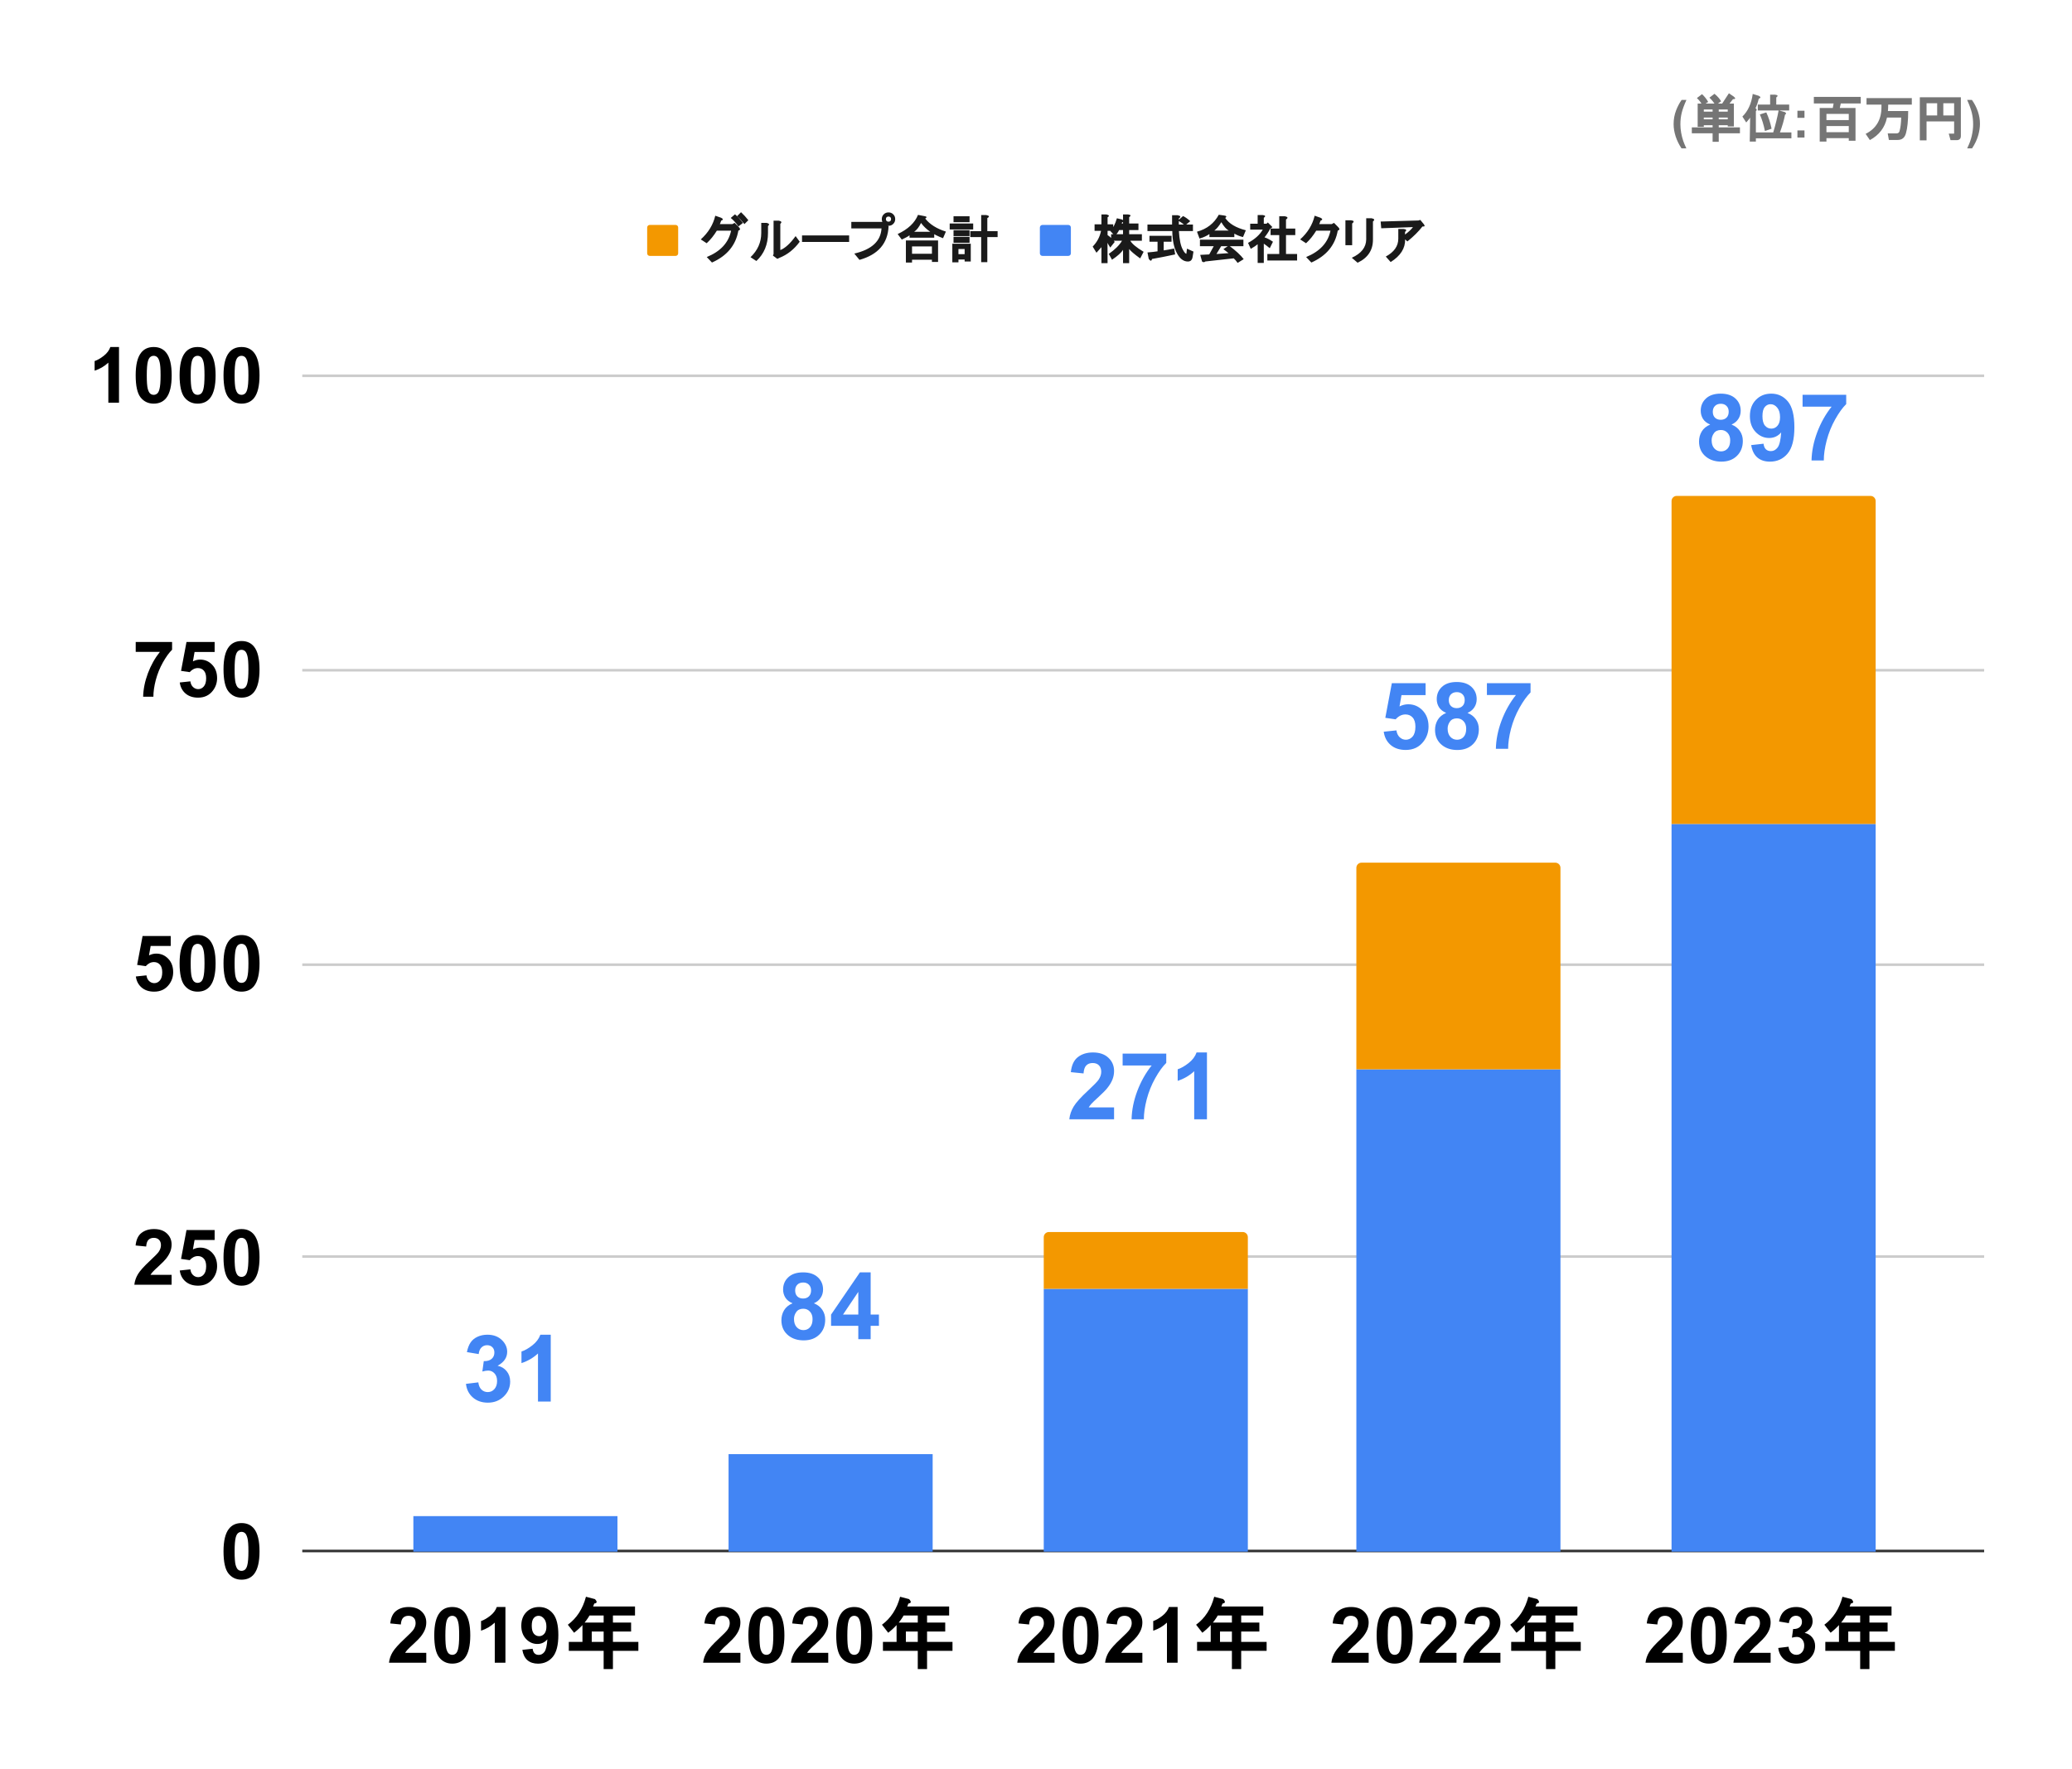 <svg version="1.1" viewBox="0.0 0.0 802.0 685.0" fill="none" stroke="none" stroke-linecap="square" stroke-miterlimit="10" width="802" height="685" xmlns:xlink="http://www.w3.org/1999/xlink" xmlns="http://www.w3.org/2000/svg"><path fill="#ffffff" d="M0 0L802.0 0L802.0 685.0L0 685.0L0 0Z" fill-rule="nonzero"/><path stroke="#333333" stroke-width="1.0" stroke-linecap="butt" d="M117.5 600.5L767.5 600.5" fill-rule="nonzero"/><path stroke="#cccccc" stroke-width="1.0" stroke-linecap="butt" d="M117.5 486.5L767.5 486.5" fill-rule="nonzero"/><path stroke="#cccccc" stroke-width="1.0" stroke-linecap="butt" d="M117.5 373.5L767.5 373.5" fill-rule="nonzero"/><path stroke="#cccccc" stroke-width="1.0" stroke-linecap="butt" d="M117.5 259.5L767.5 259.5" fill-rule="nonzero"/><path stroke="#cccccc" stroke-width="1.0" stroke-linecap="butt" d="M117.5 145.5L767.5 145.5" fill-rule="nonzero"/><clipPath id="id_0"><path d="M117.25 145.417L767.75 145.417L767.75 600.75L117.25 600.75L117.25 145.417Z" clip-rule="nonzero"/></clipPath><path stroke="#000000" stroke-width="2.0" stroke-linecap="butt" stroke-opacity="0.0" clip-path="url(#id_0)" d="M239.0 601.0L160.0 601.0L160.0 587.0L239.0 587.0Z" fill-rule="nonzero"/><path fill="#4285f4" clip-path="url(#id_0)" d="M239.0 601.0L160.0 601.0L160.0 587.0L239.0 587.0Z" fill-rule="nonzero"/><path stroke="#000000" stroke-width="2.0" stroke-linecap="butt" stroke-opacity="0.0" clip-path="url(#id_0)" d="M361.0 601.0L282.0 601.0L282.0 563.0L361.0 563.0Z" fill-rule="nonzero"/><path fill="#4285f4" clip-path="url(#id_0)" d="M361.0 601.0L282.0 601.0L282.0 563.0L361.0 563.0Z" fill-rule="nonzero"/><path stroke="#000000" stroke-width="2.0" stroke-linecap="butt" stroke-opacity="0.0" clip-path="url(#id_0)" d="M483.0 601.0L404.0 601.0L404.0 499.0L483.0 499.0Z" fill-rule="nonzero"/><path fill="#4285f4" clip-path="url(#id_0)" d="M483.0 601.0L404.0 601.0L404.0 499.0L483.0 499.0Z" fill-rule="nonzero"/><path stroke="#000000" stroke-width="2.0" stroke-linecap="butt" stroke-opacity="0.0" clip-path="url(#id_0)" d="M604.0 601.0L525.0 601.0L525.0 414.0L604.0 414.0Z" fill-rule="nonzero"/><path fill="#4285f4" clip-path="url(#id_0)" d="M604.0 601.0L525.0 601.0L525.0 414.0L604.0 414.0Z" fill-rule="nonzero"/><path stroke="#000000" stroke-width="2.0" stroke-linecap="butt" stroke-opacity="0.0" clip-path="url(#id_0)" d="M726.0 601.0L647.0 601.0L647.0 319.0L726.0 319.0Z" fill-rule="nonzero"/><path fill="#4285f4" clip-path="url(#id_0)" d="M726.0 601.0L647.0 601.0L647.0 319.0L726.0 319.0Z" fill-rule="nonzero"/><path stroke="#000000" stroke-width="2.0" stroke-linecap="butt" stroke-opacity="0.0" clip-path="url(#id_0)" d="M239.0 587.0L160.0 587.0L160.0 587.0L239.0 587.0Z" fill-rule="nonzero"/><path fill="#f39800" clip-path="url(#id_0)" d="M239.0 587.0L160.0 587.0L160.0 587.0L239.0 587.0Z" fill-rule="nonzero"/><path stroke="#000000" stroke-width="2.0" stroke-linecap="butt" stroke-opacity="0.0" clip-path="url(#id_0)" d="M361.0 563.0L282.0 563.0L282.0 563.0L361.0 563.0Z" fill-rule="nonzero"/><path fill="#f39800" clip-path="url(#id_0)" d="M361.0 563.0L282.0 563.0L282.0 563.0L361.0 563.0Z" fill-rule="nonzero"/><path stroke="#000000" stroke-width="2.0" stroke-linecap="butt" stroke-opacity="0.0" clip-path="url(#id_0)" d="M483.0 499.0L404.0 499.0L404.0 479.0C404.0 477.895 404.895 477.0 406.0 477.0L481.0 477.0C482.105 477.0 483.0 477.895 483.0 479.0Z" fill-rule="nonzero"/><path fill="#f39800" clip-path="url(#id_0)" d="M483.0 499.0L404.0 499.0L404.0 479.0C404.0 477.895 404.895 477.0 406.0 477.0L481.0 477.0C482.105 477.0 483.0 477.895 483.0 479.0Z" fill-rule="nonzero"/><path stroke="#000000" stroke-width="2.0" stroke-linecap="butt" stroke-opacity="0.0" clip-path="url(#id_0)" d="M604.0 414.0L525.0 414.0L525.0 336.0C525.0 334.895 525.895 334.0 527.0 334.0L602.0 334.0C603.105 334.0 604.0 334.895 604.0 336.0Z" fill-rule="nonzero"/><path fill="#f39800" clip-path="url(#id_0)" d="M604.0 414.0L525.0 414.0L525.0 336.0C525.0 334.895 525.895 334.0 527.0 334.0L602.0 334.0C603.105 334.0 604.0 334.895 604.0 336.0Z" fill-rule="nonzero"/><path stroke="#000000" stroke-width="2.0" stroke-linecap="butt" stroke-opacity="0.0" clip-path="url(#id_0)" d="M726.0 319.0L647.0 319.0L647.0 194.0C647.0 192.895 647.895 192.0 649.0 192.0L724.0 192.0C725.105 192.0 726.0 192.895 726.0 194.0Z" fill-rule="nonzero"/><path fill="#f39800" clip-path="url(#id_0)" d="M726.0 319.0L647.0 319.0L647.0 194.0C647.0 192.895 647.895 192.0 649.0 192.0L724.0 192.0C725.105 192.0 726.0 192.895 726.0 194.0Z" fill-rule="nonzero"/><path stroke="#ffffff" stroke-width="3.0" stroke-linejoin="round" stroke-linecap="round" d="M180.359 535.791L185.141 535.213Q185.359 537.041 186.359 538.01Q187.375 538.978 188.797 538.978Q190.328 538.978 191.359 537.822Q192.406 536.65 192.406 534.682Q192.406 532.822 191.406 531.744Q190.406 530.65 188.969 530.65Q188.016 530.65 186.703 531.01L187.25 526.994Q189.25 527.041 190.297 526.119Q191.359 525.197 191.359 523.666Q191.359 522.369 190.578 521.603Q189.812 520.822 188.531 520.822Q187.266 520.822 186.359 521.697Q185.469 522.572 185.281 524.26L180.719 523.494Q181.203 521.15 182.156 519.76Q183.109 518.353 184.828 517.557Q186.547 516.76 188.672 516.76Q192.312 516.76 194.5 519.072Q196.312 520.978 196.312 523.369Q196.312 526.76 192.609 528.775Q194.828 529.26 196.141 530.916Q197.469 532.557 197.469 534.9Q197.469 538.291 194.984 540.682Q192.516 543.072 188.828 543.072Q185.328 543.072 183.016 541.057Q180.719 539.041 180.359 535.791ZM213.172 542.635L208.234 542.635L208.234 524.025Q205.516 526.557 201.844 527.76L201.844 523.275Q203.781 522.65 206.047 520.885Q208.312 519.119 209.156 516.76L213.172 516.76L213.172 542.635Z" fill-rule="nonzero"/><path fill="#4285f4" d="M180.359 535.791L185.141 535.213Q185.359 537.041 186.359 538.01Q187.375 538.978 188.797 538.978Q190.328 538.978 191.359 537.822Q192.406 536.65 192.406 534.682Q192.406 532.822 191.406 531.744Q190.406 530.65 188.969 530.65Q188.016 530.65 186.703 531.01L187.25 526.994Q189.25 527.041 190.297 526.119Q191.359 525.197 191.359 523.666Q191.359 522.369 190.578 521.603Q189.812 520.822 188.531 520.822Q187.266 520.822 186.359 521.697Q185.469 522.572 185.281 524.26L180.719 523.494Q181.203 521.15 182.156 519.76Q183.109 518.353 184.828 517.557Q186.547 516.76 188.672 516.76Q192.312 516.76 194.5 519.072Q196.312 520.978 196.312 523.369Q196.312 526.76 192.609 528.775Q194.828 529.26 196.141 530.916Q197.469 532.557 197.469 534.9Q197.469 538.291 194.984 540.682Q192.516 543.072 188.828 543.072Q185.328 543.072 183.016 541.057Q180.719 539.041 180.359 535.791ZM213.172 542.635L208.234 542.635L208.234 524.025Q205.516 526.557 201.844 527.76L201.844 523.275Q203.781 522.65 206.047 520.885Q208.312 519.119 209.156 516.76L213.172 516.76L213.172 542.635Z" fill-rule="nonzero"/><path stroke="#ffffff" stroke-width="3.0" stroke-linejoin="round" stroke-linecap="round" d="M306.766 504.596Q304.844 503.783 303.969 502.377Q303.109 500.955 303.109 499.268Q303.109 496.393 305.125 494.518Q307.141 492.627 310.844 492.627Q314.516 492.627 316.547 494.518Q318.578 496.393 318.578 499.268Q318.578 501.065 317.641 502.471Q316.719 503.861 315.031 504.596Q317.172 505.455 318.281 507.111Q319.406 508.768 319.406 510.924Q319.406 514.486 317.125 516.721Q314.859 518.955 311.078 518.955Q307.562 518.955 305.219 517.111Q302.453 514.939 302.453 511.143Q302.453 509.049 303.484 507.299Q304.531 505.549 306.766 504.596ZM307.781 499.627Q307.781 501.096 308.609 501.924Q309.453 502.752 310.844 502.752Q312.25 502.752 313.094 501.924Q313.938 501.08 313.938 499.611Q313.938 498.221 313.094 497.393Q312.266 496.549 310.891 496.549Q309.469 496.549 308.625 497.393Q307.781 498.236 307.781 499.627ZM307.328 510.658Q307.328 512.705 308.375 513.846Q309.422 514.986 310.984 514.986Q312.516 514.986 313.516 513.893Q314.516 512.783 314.516 510.721Q314.516 508.908 313.5 507.815Q312.484 506.705 310.922 506.705Q309.109 506.705 308.219 507.955Q307.328 509.205 307.328 510.658ZM332.219 518.502L332.219 513.314L321.672 513.314L321.672 508.986L332.844 492.627L337.0 492.627L337.0 508.971L340.203 508.971L340.203 513.314L337.0 513.314L337.0 518.502L332.219 518.502ZM332.219 508.971L332.219 500.174L326.297 508.971L332.219 508.971Z" fill-rule="nonzero"/><path fill="#4285f4" d="M306.766 504.596Q304.844 503.783 303.969 502.377Q303.109 500.955 303.109 499.268Q303.109 496.393 305.125 494.518Q307.141 492.627 310.844 492.627Q314.516 492.627 316.547 494.518Q318.578 496.393 318.578 499.268Q318.578 501.065 317.641 502.471Q316.719 503.861 315.031 504.596Q317.172 505.455 318.281 507.111Q319.406 508.768 319.406 510.924Q319.406 514.486 317.125 516.721Q314.859 518.955 311.078 518.955Q307.562 518.955 305.219 517.111Q302.453 514.939 302.453 511.143Q302.453 509.049 303.484 507.299Q304.531 505.549 306.766 504.596ZM307.781 499.627Q307.781 501.096 308.609 501.924Q309.453 502.752 310.844 502.752Q312.25 502.752 313.094 501.924Q313.938 501.08 313.938 499.611Q313.938 498.221 313.094 497.393Q312.266 496.549 310.891 496.549Q309.469 496.549 308.625 497.393Q307.781 498.236 307.781 499.627ZM307.328 510.658Q307.328 512.705 308.375 513.846Q309.422 514.986 310.984 514.986Q312.516 514.986 313.516 513.893Q314.516 512.783 314.516 510.721Q314.516 508.908 313.5 507.815Q312.484 506.705 310.922 506.705Q309.109 506.705 308.219 507.955Q307.328 509.205 307.328 510.658ZM332.219 518.502L332.219 513.314L321.672 513.314L321.672 508.986L332.844 492.627L337.0 492.627L337.0 508.971L340.203 508.971L340.203 513.314L337.0 513.314L337.0 518.502L332.219 518.502ZM332.219 508.971L332.219 500.174L326.297 508.971L332.219 508.971Z" fill-rule="nonzero"/><path stroke="#ffffff" stroke-width="3.0" stroke-linejoin="round" stroke-linecap="round" d="M661.95 164.373Q660.028 163.561 659.153 162.155Q658.293 160.733 658.293 159.045Q658.293 156.17 660.309 154.295Q662.325 152.405 666.028 152.405Q669.7 152.405 671.731 154.295Q673.762 156.17 673.762 159.045Q673.762 160.842 672.825 162.248Q671.903 163.639 670.215 164.373Q672.356 165.233 673.465 166.889Q674.59 168.545 674.59 170.702Q674.59 174.264 672.309 176.498Q670.043 178.733 666.262 178.733Q662.747 178.733 660.403 176.889Q657.637 174.717 657.637 170.92Q657.637 168.827 658.668 167.077Q659.715 165.327 661.95 164.373ZM662.965 159.405Q662.965 160.873 663.793 161.702Q664.637 162.53 666.028 162.53Q667.434 162.53 668.278 161.702Q669.122 160.858 669.122 159.389Q669.122 157.998 668.278 157.17Q667.45 156.327 666.075 156.327Q664.653 156.327 663.809 157.17Q662.965 158.014 662.965 159.405ZM662.512 170.436Q662.512 172.483 663.559 173.623Q664.606 174.764 666.168 174.764Q667.7 174.764 668.7 173.67Q669.7 172.561 669.7 170.498Q669.7 168.686 668.684 167.592Q667.668 166.483 666.106 166.483Q664.293 166.483 663.403 167.733Q662.512 168.983 662.512 170.436ZM677.825 172.327L682.606 171.795Q682.778 173.248 683.512 173.952Q684.247 174.655 685.465 174.655Q686.997 174.655 688.059 173.248Q689.137 171.842 689.434 167.42Q687.575 169.577 684.778 169.577Q681.747 169.577 679.528 167.233Q677.325 164.889 677.325 161.123Q677.325 157.202 679.653 154.811Q681.981 152.405 685.59 152.405Q689.512 152.405 692.028 155.436Q694.543 158.467 694.543 165.405Q694.543 172.483 691.918 175.608Q689.293 178.733 685.09 178.733Q682.075 178.733 680.2 177.123Q678.34 175.514 677.825 172.327ZM688.997 161.53Q688.997 159.139 687.903 157.827Q686.809 156.498 685.356 156.498Q683.997 156.498 683.09 157.577Q682.184 158.655 682.184 161.123Q682.184 163.623 683.168 164.795Q684.153 165.952 685.622 165.952Q687.043 165.952 688.012 164.827Q688.997 163.702 688.997 161.53ZM697.715 157.452L697.715 152.858L714.606 152.858L714.606 156.452Q712.512 158.498 710.34 162.358Q708.184 166.202 707.043 170.545Q705.918 174.873 705.934 178.28L701.184 178.28Q701.293 172.936 703.372 167.389Q705.465 161.827 708.95 157.452L697.715 157.452Z" fill-rule="nonzero"/><path fill="#4285f4" d="M661.95 164.373Q660.028 163.561 659.153 162.155Q658.293 160.733 658.293 159.045Q658.293 156.17 660.309 154.295Q662.325 152.405 666.028 152.405Q669.7 152.405 671.731 154.295Q673.762 156.17 673.762 159.045Q673.762 160.842 672.825 162.248Q671.903 163.639 670.215 164.373Q672.356 165.233 673.465 166.889Q674.59 168.545 674.59 170.702Q674.59 174.264 672.309 176.498Q670.043 178.733 666.262 178.733Q662.747 178.733 660.403 176.889Q657.637 174.717 657.637 170.92Q657.637 168.827 658.668 167.077Q659.715 165.327 661.95 164.373ZM662.965 159.405Q662.965 160.873 663.793 161.702Q664.637 162.53 666.028 162.53Q667.434 162.53 668.278 161.702Q669.122 160.858 669.122 159.389Q669.122 157.998 668.278 157.17Q667.45 156.327 666.075 156.327Q664.653 156.327 663.809 157.17Q662.965 158.014 662.965 159.405ZM662.512 170.436Q662.512 172.483 663.559 173.623Q664.606 174.764 666.168 174.764Q667.7 174.764 668.7 173.67Q669.7 172.561 669.7 170.498Q669.7 168.686 668.684 167.592Q667.668 166.483 666.106 166.483Q664.293 166.483 663.403 167.733Q662.512 168.983 662.512 170.436ZM677.825 172.327L682.606 171.795Q682.778 173.248 683.512 173.952Q684.247 174.655 685.465 174.655Q686.997 174.655 688.059 173.248Q689.137 171.842 689.434 167.42Q687.575 169.577 684.778 169.577Q681.747 169.577 679.528 167.233Q677.325 164.889 677.325 161.123Q677.325 157.202 679.653 154.811Q681.981 152.405 685.59 152.405Q689.512 152.405 692.028 155.436Q694.543 158.467 694.543 165.405Q694.543 172.483 691.918 175.608Q689.293 178.733 685.09 178.733Q682.075 178.733 680.2 177.123Q678.34 175.514 677.825 172.327ZM688.997 161.53Q688.997 159.139 687.903 157.827Q686.809 156.498 685.356 156.498Q683.997 156.498 683.09 157.577Q682.184 158.655 682.184 161.123Q682.184 163.623 683.168 164.795Q684.153 165.952 685.622 165.952Q687.043 165.952 688.012 164.827Q688.997 163.702 688.997 161.53ZM697.715 157.452L697.715 152.858L714.606 152.858L714.606 156.452Q712.512 158.498 710.34 162.358Q708.184 166.202 707.043 170.545Q705.918 174.873 705.934 178.28L701.184 178.28Q701.293 172.936 703.372 167.389Q705.465 161.827 708.95 157.452L697.715 157.452Z" fill-rule="nonzero"/><path stroke="#ffffff" stroke-width="3.0" stroke-linejoin="round" stroke-linecap="round" d="M431.219 428.761L431.219 433.355L413.891 433.355Q414.172 430.745 415.578 428.417Q416.984 426.089 421.141 422.245Q424.484 419.136 425.234 418.027Q426.25 416.495 426.25 414.995Q426.25 413.355 425.359 412.464Q424.484 411.573 422.922 411.573Q421.375 411.573 420.453 412.511Q419.547 413.433 419.406 415.605L414.484 415.105Q414.922 411.027 417.234 409.261Q419.562 407.48 423.031 407.48Q426.859 407.48 429.031 409.542Q431.219 411.589 431.219 414.652Q431.219 416.386 430.594 417.964Q429.969 419.542 428.609 421.261Q427.719 422.402 425.375 424.558Q423.031 426.698 422.406 427.402Q421.797 428.105 421.406 428.761L431.219 428.761ZM434.531 412.527L434.531 407.933L451.422 407.933L451.422 411.527Q449.328 413.573 447.156 417.433Q445.0 421.277 443.859 425.62Q442.734 429.948 442.75 433.355L438.0 433.355Q438.109 428.011 440.188 422.464Q442.281 416.902 445.766 412.527L434.531 412.527ZM467.172 433.355L462.234 433.355L462.234 414.745Q459.516 417.277 455.844 418.48L455.844 413.995Q457.781 413.37 460.047 411.605Q462.312 409.839 463.156 407.48L467.172 407.48L467.172 433.355Z" fill-rule="nonzero"/><path fill="#4285f4" d="M431.219 428.761L431.219 433.355L413.891 433.355Q414.172 430.745 415.578 428.417Q416.984 426.089 421.141 422.245Q424.484 419.136 425.234 418.027Q426.25 416.495 426.25 414.995Q426.25 413.355 425.359 412.464Q424.484 411.573 422.922 411.573Q421.375 411.573 420.453 412.511Q419.547 413.433 419.406 415.605L414.484 415.105Q414.922 411.027 417.234 409.261Q419.562 407.48 423.031 407.48Q426.859 407.48 429.031 409.542Q431.219 411.589 431.219 414.652Q431.219 416.386 430.594 417.964Q429.969 419.542 428.609 421.261Q427.719 422.402 425.375 424.558Q423.031 426.698 422.406 427.402Q421.797 428.105 421.406 428.761L431.219 428.761ZM434.531 412.527L434.531 407.933L451.422 407.933L451.422 411.527Q449.328 413.573 447.156 417.433Q445.0 421.277 443.859 425.62Q442.734 429.948 442.75 433.355L438.0 433.355Q438.109 428.011 440.188 422.464Q442.281 416.902 445.766 412.527L434.531 412.527ZM467.172 433.355L462.234 433.355L462.234 414.745Q459.516 417.277 455.844 418.48L455.844 413.995Q457.781 413.37 460.047 411.605Q462.312 409.839 463.156 407.48L467.172 407.48L467.172 433.355Z" fill-rule="nonzero"/><path stroke="#ffffff" stroke-width="3.0" stroke-linejoin="round" stroke-linecap="round" d="M535.594 283.3L540.516 282.784Q540.734 284.456 541.766 285.44Q542.812 286.409 544.156 286.409Q545.703 286.409 546.781 285.159Q547.859 283.893 547.859 281.362Q547.859 278.987 546.781 277.8Q545.719 276.612 544.016 276.612Q541.891 276.612 540.203 278.503L536.203 277.925L538.734 264.503L551.797 264.503L551.797 269.128L542.469 269.128L541.703 273.503Q543.359 272.675 545.078 272.675Q548.359 272.675 550.641 275.065Q552.938 277.456 552.938 281.268Q552.938 284.456 551.094 286.956Q548.578 290.362 544.109 290.362Q540.547 290.362 538.297 288.456Q536.047 286.534 535.594 283.3ZM559.766 276.018Q557.844 275.206 556.969 273.8Q556.109 272.378 556.109 270.69Q556.109 267.815 558.125 265.94Q560.141 264.05 563.844 264.05Q567.516 264.05 569.547 265.94Q571.578 267.815 571.578 270.69Q571.578 272.487 570.641 273.893Q569.719 275.284 568.031 276.018Q570.172 276.878 571.281 278.534Q572.406 280.19 572.406 282.347Q572.406 285.909 570.125 288.143Q567.859 290.378 564.078 290.378Q560.562 290.378 558.219 288.534Q555.453 286.362 555.453 282.565Q555.453 280.472 556.484 278.722Q557.531 276.972 559.766 276.018ZM560.781 271.05Q560.781 272.518 561.609 273.347Q562.453 274.175 563.844 274.175Q565.25 274.175 566.094 273.347Q566.938 272.503 566.938 271.034Q566.938 269.643 566.094 268.815Q565.266 267.972 563.891 267.972Q562.469 267.972 561.625 268.815Q560.781 269.659 560.781 271.05ZM560.328 282.081Q560.328 284.128 561.375 285.268Q562.422 286.409 563.984 286.409Q565.516 286.409 566.516 285.315Q567.516 284.206 567.516 282.143Q567.516 280.331 566.5 279.237Q565.484 278.128 563.922 278.128Q562.109 278.128 561.219 279.378Q560.328 280.628 560.328 282.081ZM575.531 269.097L575.531 264.503L592.422 264.503L592.422 268.097Q590.328 270.143 588.156 274.003Q586.0 277.847 584.859 282.19Q583.734 286.518 583.75 289.925L579.0 289.925Q579.109 284.581 581.188 279.034Q583.281 273.472 586.766 269.097L575.531 269.097Z" fill-rule="nonzero"/><path fill="#4285f4" d="M535.594 283.3L540.516 282.784Q540.734 284.456 541.766 285.44Q542.812 286.409 544.156 286.409Q545.703 286.409 546.781 285.159Q547.859 283.893 547.859 281.362Q547.859 278.987 546.781 277.8Q545.719 276.612 544.016 276.612Q541.891 276.612 540.203 278.503L536.203 277.925L538.734 264.503L551.797 264.503L551.797 269.128L542.469 269.128L541.703 273.503Q543.359 272.675 545.078 272.675Q548.359 272.675 550.641 275.065Q552.938 277.456 552.938 281.268Q552.938 284.456 551.094 286.956Q548.578 290.362 544.109 290.362Q540.547 290.362 538.297 288.456Q536.047 286.534 535.594 283.3ZM559.766 276.018Q557.844 275.206 556.969 273.8Q556.109 272.378 556.109 270.69Q556.109 267.815 558.125 265.94Q560.141 264.05 563.844 264.05Q567.516 264.05 569.547 265.94Q571.578 267.815 571.578 270.69Q571.578 272.487 570.641 273.893Q569.719 275.284 568.031 276.018Q570.172 276.878 571.281 278.534Q572.406 280.19 572.406 282.347Q572.406 285.909 570.125 288.143Q567.859 290.378 564.078 290.378Q560.562 290.378 558.219 288.534Q555.453 286.362 555.453 282.565Q555.453 280.472 556.484 278.722Q557.531 276.972 559.766 276.018ZM560.781 271.05Q560.781 272.518 561.609 273.347Q562.453 274.175 563.844 274.175Q565.25 274.175 566.094 273.347Q566.938 272.503 566.938 271.034Q566.938 269.643 566.094 268.815Q565.266 267.972 563.891 267.972Q562.469 267.972 561.625 268.815Q560.781 269.659 560.781 271.05ZM560.328 282.081Q560.328 284.128 561.375 285.268Q562.422 286.409 563.984 286.409Q565.516 286.409 566.516 285.315Q567.516 284.206 567.516 282.143Q567.516 280.331 566.5 279.237Q565.484 278.128 563.922 278.128Q562.109 278.128 561.219 279.378Q560.328 280.628 560.328 282.081ZM575.531 269.097L575.531 264.503L592.422 264.503L592.422 268.097Q590.328 270.143 588.156 274.003Q586.0 277.847 584.859 282.19Q583.734 286.518 583.75 289.925L579.0 289.925Q579.109 284.581 581.188 279.034Q583.281 273.472 586.766 269.097L575.531 269.097Z" fill-rule="nonzero"/><path fill="#000000" d="M93.484 589.688Q96.609 589.688 98.359 591.906Q100.453 594.547 100.453 600.656Q100.453 606.75 98.344 609.422Q96.609 611.609 93.484 611.609Q90.344 611.609 88.422 609.203Q86.516 606.797 86.516 600.609Q86.516 594.547 88.625 591.891Q90.359 589.688 93.484 589.688ZM93.484 593.094Q92.734 593.094 92.141 593.578Q91.562 594.047 91.234 595.281Q90.812 596.875 90.812 600.656Q90.812 604.438 91.188 605.859Q91.578 607.266 92.156 607.734Q92.734 608.203 93.484 608.203Q94.234 608.203 94.812 607.734Q95.406 607.25 95.719 606.016Q96.156 604.438 96.156 600.656Q96.156 596.875 95.766 595.469Q95.391 594.047 94.812 593.578Q94.234 593.094 93.484 593.094Z" fill-rule="nonzero"/><path fill="#000000" d="M66.422 493.589L66.422 497.417L52.0 497.417Q52.234 495.245 53.406 493.307Q54.578 491.37 58.031 488.151Q60.812 485.573 61.453 484.635Q62.297 483.37 62.297 482.12Q62.297 480.745 61.547 480.01Q60.812 479.26 59.516 479.26Q58.219 479.26 57.453 480.042Q56.703 480.823 56.578 482.62L52.484 482.214Q52.844 478.807 54.781 477.339Q56.719 475.854 59.609 475.854Q62.797 475.854 64.609 477.573Q66.422 479.276 66.422 481.823Q66.422 483.276 65.906 484.589Q65.391 485.901 64.266 487.339Q63.516 488.292 61.562 490.089Q59.609 491.87 59.094 492.464Q58.578 493.042 58.25 493.589L66.422 493.589ZM69.578 491.901L73.688 491.464Q73.859 492.854 74.719 493.667Q75.594 494.479 76.719 494.479Q78.0 494.479 78.891 493.432Q79.797 492.385 79.797 490.276Q79.797 488.307 78.906 487.323Q78.016 486.323 76.594 486.323Q74.828 486.323 73.422 487.901L70.078 487.417L72.188 476.229L83.078 476.229L83.078 480.089L75.312 480.089L74.672 483.729Q76.047 483.042 77.484 483.042Q80.219 483.042 82.125 485.042Q84.031 487.026 84.031 490.214Q84.031 492.854 82.484 494.948Q80.391 497.776 76.672 497.776Q73.703 497.776 71.828 496.182Q69.953 494.589 69.578 491.901ZM93.484 475.854Q96.609 475.854 98.359 478.073Q100.453 480.714 100.453 486.823Q100.453 492.917 98.344 495.589Q96.609 497.776 93.484 497.776Q90.344 497.776 88.422 495.37Q86.516 492.964 86.516 486.776Q86.516 480.714 88.625 478.057Q90.359 475.854 93.484 475.854ZM93.484 479.26Q92.734 479.26 92.141 479.745Q91.562 480.214 91.234 481.448Q90.812 483.042 90.812 486.823Q90.812 490.604 91.188 492.026Q91.578 493.432 92.156 493.901Q92.734 494.37 93.484 494.37Q94.234 494.37 94.812 493.901Q95.406 493.417 95.719 492.182Q96.156 490.604 96.156 486.823Q96.156 483.042 95.766 481.635Q95.391 480.214 94.812 479.745Q94.234 479.26 93.484 479.26Z" fill-rule="nonzero"/><path fill="#000000" d="M52.578 378.068L56.688 377.63Q56.859 379.021 57.719 379.833Q58.594 380.646 59.719 380.646Q61.0 380.646 61.891 379.599Q62.797 378.552 62.797 376.443Q62.797 374.474 61.906 373.49Q61.016 372.49 59.594 372.49Q57.828 372.49 56.422 374.068L53.078 373.583L55.188 362.396L66.078 362.396L66.078 366.255L58.312 366.255L57.672 369.896Q59.047 369.208 60.484 369.208Q63.219 369.208 65.125 371.208Q67.031 373.193 67.031 376.38Q67.031 379.021 65.484 381.115Q63.391 383.943 59.672 383.943Q56.703 383.943 54.828 382.349Q52.953 380.755 52.578 378.068ZM76.484 362.021Q79.609 362.021 81.359 364.24Q83.453 366.88 83.453 372.99Q83.453 379.083 81.344 381.755Q79.609 383.943 76.484 383.943Q73.344 383.943 71.422 381.536Q69.516 379.13 69.516 372.943Q69.516 366.88 71.625 364.224Q73.359 362.021 76.484 362.021ZM76.484 365.427Q75.734 365.427 75.141 365.911Q74.562 366.38 74.234 367.615Q73.812 369.208 73.812 372.99Q73.812 376.771 74.188 378.193Q74.578 379.599 75.156 380.068Q75.734 380.536 76.484 380.536Q77.234 380.536 77.812 380.068Q78.406 379.583 78.719 378.349Q79.156 376.771 79.156 372.99Q79.156 369.208 78.766 367.802Q78.391 366.38 77.812 365.911Q77.234 365.427 76.484 365.427ZM93.484 362.021Q96.609 362.021 98.359 364.24Q100.453 366.88 100.453 372.99Q100.453 379.083 98.344 381.755Q96.609 383.943 93.484 383.943Q90.344 383.943 88.422 381.536Q86.516 379.13 86.516 372.943Q86.516 366.88 88.625 364.224Q90.359 362.021 93.484 362.021ZM93.484 365.427Q92.734 365.427 92.141 365.911Q91.562 366.38 91.234 367.615Q90.812 369.208 90.812 372.99Q90.812 376.771 91.188 378.193Q91.578 379.599 92.156 380.068Q92.734 380.536 93.484 380.536Q94.234 380.536 94.812 380.068Q95.406 379.583 95.719 378.349Q96.156 376.771 96.156 372.99Q96.156 369.208 95.766 367.802Q95.391 366.38 94.812 365.911Q94.234 365.427 93.484 365.427Z" fill-rule="nonzero"/><path fill="#000000" d="M52.531 252.391L52.531 248.562L66.609 248.562L66.609 251.562Q64.859 253.266 63.047 256.484Q61.25 259.688 60.297 263.297Q59.359 266.906 59.375 269.75L55.406 269.75Q55.516 265.297 57.25 260.672Q58.984 256.031 61.891 252.391L52.531 252.391ZM69.578 264.234L73.688 263.797Q73.859 265.188 74.719 266.0Q75.594 266.812 76.719 266.812Q78.0 266.812 78.891 265.766Q79.797 264.719 79.797 262.609Q79.797 260.641 78.906 259.656Q78.016 258.656 76.594 258.656Q74.828 258.656 73.422 260.234L70.078 259.75L72.188 248.562L83.078 248.562L83.078 252.422L75.312 252.422L74.672 256.062Q76.047 255.375 77.484 255.375Q80.219 255.375 82.125 257.375Q84.031 259.359 84.031 262.547Q84.031 265.188 82.484 267.281Q80.391 270.109 76.672 270.109Q73.703 270.109 71.828 268.516Q69.953 266.922 69.578 264.234ZM93.484 248.188Q96.609 248.188 98.359 250.406Q100.453 253.047 100.453 259.156Q100.453 265.25 98.344 267.922Q96.609 270.109 93.484 270.109Q90.344 270.109 88.422 267.703Q86.516 265.297 86.516 259.109Q86.516 253.047 88.625 250.391Q90.359 248.188 93.484 248.188ZM93.484 251.594Q92.734 251.594 92.141 252.078Q91.562 252.547 91.234 253.781Q90.812 255.375 90.812 259.156Q90.812 262.938 91.188 264.359Q91.578 265.766 92.156 266.234Q92.734 266.703 93.484 266.703Q94.234 266.703 94.812 266.234Q95.406 265.75 95.719 264.516Q96.156 262.938 96.156 259.156Q96.156 255.375 95.766 253.969Q95.391 252.547 94.812 252.078Q94.234 251.594 93.484 251.594Z" fill-rule="nonzero"/><path fill="#000000" d="M46.062 155.917L41.938 155.917L41.938 140.401Q39.688 142.51 36.625 143.526L36.625 139.792Q38.234 139.26 40.125 137.792Q42.016 136.323 42.719 134.354L46.062 134.354L46.062 155.917ZM59.484 134.354Q62.609 134.354 64.359 136.573Q66.453 139.214 66.453 145.323Q66.453 151.417 64.344 154.089Q62.609 156.276 59.484 156.276Q56.344 156.276 54.422 153.87Q52.516 151.464 52.516 145.276Q52.516 139.214 54.625 136.557Q56.359 134.354 59.484 134.354ZM59.484 137.76Q58.734 137.76 58.141 138.245Q57.562 138.714 57.234 139.948Q56.812 141.542 56.812 145.323Q56.812 149.104 57.188 150.526Q57.578 151.932 58.156 152.401Q58.734 152.87 59.484 152.87Q60.234 152.87 60.812 152.401Q61.406 151.917 61.719 150.682Q62.156 149.104 62.156 145.323Q62.156 141.542 61.766 140.135Q61.391 138.714 60.812 138.245Q60.234 137.76 59.484 137.76ZM76.484 134.354Q79.609 134.354 81.359 136.573Q83.453 139.214 83.453 145.323Q83.453 151.417 81.344 154.089Q79.609 156.276 76.484 156.276Q73.344 156.276 71.422 153.87Q69.516 151.464 69.516 145.276Q69.516 139.214 71.625 136.557Q73.359 134.354 76.484 134.354ZM76.484 137.76Q75.734 137.76 75.141 138.245Q74.562 138.714 74.234 139.948Q73.812 141.542 73.812 145.323Q73.812 149.104 74.188 150.526Q74.578 151.932 75.156 152.401Q75.734 152.87 76.484 152.87Q77.234 152.87 77.812 152.401Q78.406 151.917 78.719 150.682Q79.156 149.104 79.156 145.323Q79.156 141.542 78.766 140.135Q78.391 138.714 77.812 138.245Q77.234 137.76 76.484 137.76ZM93.484 134.354Q96.609 134.354 98.359 136.573Q100.453 139.214 100.453 145.323Q100.453 151.417 98.344 154.089Q96.609 156.276 93.484 156.276Q90.344 156.276 88.422 153.87Q86.516 151.464 86.516 145.276Q86.516 139.214 88.625 136.557Q90.359 134.354 93.484 134.354ZM93.484 137.76Q92.734 137.76 92.141 138.245Q91.562 138.714 91.234 139.948Q90.812 141.542 90.812 145.323Q90.812 149.104 91.188 150.526Q91.578 151.932 92.156 152.401Q92.734 152.87 93.484 152.87Q94.234 152.87 94.812 152.401Q95.406 151.917 95.719 150.682Q96.156 149.104 96.156 145.323Q96.156 141.542 95.766 140.135Q95.391 138.714 94.812 138.245Q94.234 137.76 93.484 137.76Z" fill-rule="nonzero"/><path fill="#000000" d="M164.994 639.922L164.994 643.75L150.572 643.75Q150.807 641.578 151.979 639.641Q153.151 637.703 156.604 634.484Q159.385 631.906 160.026 630.969Q160.869 629.703 160.869 628.453Q160.869 627.078 160.119 626.344Q159.385 625.594 158.088 625.594Q156.791 625.594 156.026 626.375Q155.276 627.156 155.151 628.953L151.057 628.547Q151.416 625.141 153.354 623.672Q155.291 622.188 158.182 622.188Q161.369 622.188 163.182 623.906Q164.994 625.609 164.994 628.156Q164.994 629.609 164.479 630.922Q163.963 632.234 162.838 633.672Q162.088 634.625 160.135 636.422Q158.182 638.203 157.666 638.797Q157.151 639.375 156.822 639.922L164.994 639.922ZM175.057 622.188Q178.182 622.188 179.932 624.406Q182.026 627.047 182.026 633.156Q182.026 639.25 179.916 641.922Q178.182 644.109 175.057 644.109Q171.916 644.109 169.994 641.703Q168.088 639.297 168.088 633.109Q168.088 627.047 170.197 624.391Q171.932 622.188 175.057 622.188ZM175.057 625.594Q174.307 625.594 173.713 626.078Q173.135 626.547 172.807 627.781Q172.385 629.375 172.385 633.156Q172.385 636.938 172.76 638.359Q173.151 639.766 173.729 640.234Q174.307 640.703 175.057 640.703Q175.807 640.703 176.385 640.234Q176.979 639.75 177.291 638.516Q177.729 636.938 177.729 633.156Q177.729 629.375 177.338 627.969Q176.963 626.547 176.385 626.078Q175.807 625.594 175.057 625.594ZM195.635 643.75L191.51 643.75L191.51 628.234Q189.26 630.344 186.197 631.359L186.197 627.625Q187.807 627.094 189.697 625.625Q191.588 624.156 192.291 622.188L195.635 622.188L195.635 643.75ZM202.182 638.781L206.166 638.344Q206.322 639.562 206.932 640.156Q207.541 640.734 208.557 640.734Q209.838 640.734 210.729 639.562Q211.619 638.391 211.869 634.703Q210.322 636.5 207.979 636.5Q205.447 636.5 203.604 634.547Q201.776 632.594 201.776 629.453Q201.776 626.188 203.713 624.188Q205.651 622.188 208.666 622.188Q211.932 622.188 214.026 624.719Q216.119 627.234 216.119 633.031Q216.119 638.922 213.932 641.531Q211.744 644.125 208.244 644.125Q205.729 644.125 204.166 642.797Q202.619 641.453 202.182 638.781ZM211.494 629.797Q211.494 627.797 210.572 626.703Q209.666 625.594 208.463 625.594Q207.322 625.594 206.572 626.5Q205.822 627.406 205.822 629.453Q205.822 631.531 206.635 632.516Q207.463 633.484 208.682 633.484Q209.869 633.484 210.682 632.547Q211.494 631.609 211.494 629.797Z" fill-rule="nonzero"/><path fill="#000000" d="M228.182 625.469Q226.088 629.125 222.213 632.156L219.791 629.047Q224.932 625.281 226.807 618.219L230.26 619.125Q231.729 620.609 230.026 620.844L229.572 621.984L245.791 621.984L245.791 625.469L237.244 625.469L237.244 628.203L244.276 628.203L244.276 631.672L237.244 631.672L237.244 635.703L247.088 635.703L247.088 639.172L237.244 639.172L237.244 646.219L233.651 646.219L233.651 639.172L220.166 639.172L220.166 635.703L225.447 635.703L225.447 628.203L233.651 628.203L233.651 625.469L228.182 625.469ZM229.041 635.703L233.651 635.703L233.651 631.672L229.041 631.672L229.041 635.703Z" fill-rule="nonzero"/><path fill="#000000" d="M286.583 639.922L286.583 643.75L272.161 643.75Q272.396 641.578 273.567 639.641Q274.739 637.703 278.192 634.484Q280.974 631.906 281.614 630.969Q282.458 629.703 282.458 628.453Q282.458 627.078 281.708 626.344Q280.974 625.594 279.677 625.594Q278.38 625.594 277.614 626.375Q276.864 627.156 276.739 628.953L272.646 628.547Q273.005 625.141 274.942 623.672Q276.88 622.188 279.771 622.188Q282.958 622.188 284.771 623.906Q286.583 625.609 286.583 628.156Q286.583 629.609 286.067 630.922Q285.552 632.234 284.427 633.672Q283.677 634.625 281.724 636.422Q279.771 638.203 279.255 638.797Q278.739 639.375 278.411 639.922L286.583 639.922ZM296.646 622.188Q299.771 622.188 301.521 624.406Q303.614 627.047 303.614 633.156Q303.614 639.25 301.505 641.922Q299.771 644.109 296.646 644.109Q293.505 644.109 291.583 641.703Q289.677 639.297 289.677 633.109Q289.677 627.047 291.786 624.391Q293.521 622.188 296.646 622.188ZM296.646 625.594Q295.896 625.594 295.302 626.078Q294.724 626.547 294.396 627.781Q293.974 629.375 293.974 633.156Q293.974 636.938 294.349 638.359Q294.739 639.766 295.317 640.234Q295.896 640.703 296.646 640.703Q297.396 640.703 297.974 640.234Q298.567 639.75 298.88 638.516Q299.317 636.938 299.317 633.156Q299.317 629.375 298.927 627.969Q298.552 626.547 297.974 626.078Q297.396 625.594 296.646 625.594ZM320.583 639.922L320.583 643.75L306.161 643.75Q306.396 641.578 307.567 639.641Q308.739 637.703 312.192 634.484Q314.974 631.906 315.614 630.969Q316.458 629.703 316.458 628.453Q316.458 627.078 315.708 626.344Q314.974 625.594 313.677 625.594Q312.38 625.594 311.614 626.375Q310.864 627.156 310.739 628.953L306.646 628.547Q307.005 625.141 308.942 623.672Q310.88 622.188 313.771 622.188Q316.958 622.188 318.771 623.906Q320.583 625.609 320.583 628.156Q320.583 629.609 320.067 630.922Q319.552 632.234 318.427 633.672Q317.677 634.625 315.724 636.422Q313.771 638.203 313.255 638.797Q312.739 639.375 312.411 639.922L320.583 639.922ZM330.646 622.188Q333.771 622.188 335.521 624.406Q337.614 627.047 337.614 633.156Q337.614 639.25 335.505 641.922Q333.771 644.109 330.646 644.109Q327.505 644.109 325.583 641.703Q323.677 639.297 323.677 633.109Q323.677 627.047 325.786 624.391Q327.521 622.188 330.646 622.188ZM330.646 625.594Q329.896 625.594 329.302 626.078Q328.724 626.547 328.396 627.781Q327.974 629.375 327.974 633.156Q327.974 636.938 328.349 638.359Q328.739 639.766 329.317 640.234Q329.896 640.703 330.646 640.703Q331.396 640.703 331.974 640.234Q332.567 639.75 332.88 638.516Q333.317 636.938 333.317 633.156Q333.317 629.375 332.927 627.969Q332.552 626.547 331.974 626.078Q331.396 625.594 330.646 625.594Z" fill-rule="nonzero"/><path fill="#000000" d="M349.771 625.469Q347.677 629.125 343.802 632.156L341.38 629.047Q346.521 625.281 348.396 618.219L351.849 619.125Q353.317 620.609 351.614 620.844L351.161 621.984L367.38 621.984L367.38 625.469L358.833 625.469L358.833 628.203L365.864 628.203L365.864 631.672L358.833 631.672L358.833 635.703L368.677 635.703L368.677 639.172L358.833 639.172L358.833 646.219L355.239 646.219L355.239 639.172L341.755 639.172L341.755 635.703L347.036 635.703L347.036 628.203L355.239 628.203L355.239 625.469L349.771 625.469ZM350.63 635.703L355.239 635.703L355.239 631.672L350.63 631.672L350.63 635.703Z" fill-rule="nonzero"/><path fill="#000000" d="M408.172 639.922L408.172 643.75L393.75 643.75Q393.984 641.578 395.156 639.641Q396.328 637.703 399.781 634.484Q402.562 631.906 403.203 630.969Q404.047 629.703 404.047 628.453Q404.047 627.078 403.297 626.344Q402.562 625.594 401.266 625.594Q399.969 625.594 399.203 626.375Q398.453 627.156 398.328 628.953L394.234 628.547Q394.594 625.141 396.531 623.672Q398.469 622.188 401.359 622.188Q404.547 622.188 406.359 623.906Q408.172 625.609 408.172 628.156Q408.172 629.609 407.656 630.922Q407.141 632.234 406.016 633.672Q405.266 634.625 403.312 636.422Q401.359 638.203 400.844 638.797Q400.328 639.375 400.0 639.922L408.172 639.922ZM418.234 622.188Q421.359 622.188 423.109 624.406Q425.203 627.047 425.203 633.156Q425.203 639.25 423.094 641.922Q421.359 644.109 418.234 644.109Q415.094 644.109 413.172 641.703Q411.266 639.297 411.266 633.109Q411.266 627.047 413.375 624.391Q415.109 622.188 418.234 622.188ZM418.234 625.594Q417.484 625.594 416.891 626.078Q416.312 626.547 415.984 627.781Q415.562 629.375 415.562 633.156Q415.562 636.938 415.938 638.359Q416.328 639.766 416.906 640.234Q417.484 640.703 418.234 640.703Q418.984 640.703 419.562 640.234Q420.156 639.75 420.469 638.516Q420.906 636.938 420.906 633.156Q420.906 629.375 420.516 627.969Q420.141 626.547 419.562 626.078Q418.984 625.594 418.234 625.594ZM442.172 639.922L442.172 643.75L427.75 643.75Q427.984 641.578 429.156 639.641Q430.328 637.703 433.781 634.484Q436.562 631.906 437.203 630.969Q438.047 629.703 438.047 628.453Q438.047 627.078 437.297 626.344Q436.562 625.594 435.266 625.594Q433.969 625.594 433.203 626.375Q432.453 627.156 432.328 628.953L428.234 628.547Q428.594 625.141 430.531 623.672Q432.469 622.188 435.359 622.188Q438.547 622.188 440.359 623.906Q442.172 625.609 442.172 628.156Q442.172 629.609 441.656 630.922Q441.141 632.234 440.016 633.672Q439.266 634.625 437.312 636.422Q435.359 638.203 434.844 638.797Q434.328 639.375 434.0 639.922L442.172 639.922ZM455.812 643.75L451.688 643.75L451.688 628.234Q449.438 630.344 446.375 631.359L446.375 627.625Q447.984 627.094 449.875 625.625Q451.766 624.156 452.469 622.188L455.812 622.188L455.812 643.75Z" fill-rule="nonzero"/><path fill="#000000" d="M471.359 625.469Q469.266 629.125 465.391 632.156L462.969 629.047Q468.109 625.281 469.984 618.219L473.438 619.125Q474.906 620.609 473.203 620.844L472.75 621.984L488.969 621.984L488.969 625.469L480.422 625.469L480.422 628.203L487.453 628.203L487.453 631.672L480.422 631.672L480.422 635.703L490.266 635.703L490.266 639.172L480.422 639.172L480.422 646.219L476.828 646.219L476.828 639.172L463.344 639.172L463.344 635.703L468.625 635.703L468.625 628.203L476.828 628.203L476.828 625.469L471.359 625.469ZM472.219 635.703L476.828 635.703L476.828 631.672L472.219 631.672L472.219 635.703Z" fill-rule="nonzero"/><path fill="#000000" d="M529.761 639.922L529.761 643.75L515.339 643.75Q515.573 641.578 516.745 639.641Q517.917 637.703 521.37 634.484Q524.151 631.906 524.792 630.969Q525.636 629.703 525.636 628.453Q525.636 627.078 524.886 626.344Q524.151 625.594 522.854 625.594Q521.558 625.594 520.792 626.375Q520.042 627.156 519.917 628.953L515.823 628.547Q516.183 625.141 518.12 623.672Q520.058 622.188 522.948 622.188Q526.136 622.188 527.948 623.906Q529.761 625.609 529.761 628.156Q529.761 629.609 529.245 630.922Q528.729 632.234 527.604 633.672Q526.854 634.625 524.901 636.422Q522.948 638.203 522.433 638.797Q521.917 639.375 521.589 639.922L529.761 639.922ZM539.823 622.188Q542.948 622.188 544.698 624.406Q546.792 627.047 546.792 633.156Q546.792 639.25 544.683 641.922Q542.948 644.109 539.823 644.109Q536.683 644.109 534.761 641.703Q532.854 639.297 532.854 633.109Q532.854 627.047 534.964 624.391Q536.698 622.188 539.823 622.188ZM539.823 625.594Q539.073 625.594 538.479 626.078Q537.901 626.547 537.573 627.781Q537.151 629.375 537.151 633.156Q537.151 636.938 537.526 638.359Q537.917 639.766 538.495 640.234Q539.073 640.703 539.823 640.703Q540.573 640.703 541.151 640.234Q541.745 639.75 542.058 638.516Q542.495 636.938 542.495 633.156Q542.495 629.375 542.104 627.969Q541.729 626.547 541.151 626.078Q540.573 625.594 539.823 625.594ZM563.761 639.922L563.761 643.75L549.339 643.75Q549.573 641.578 550.745 639.641Q551.917 637.703 555.37 634.484Q558.151 631.906 558.792 630.969Q559.636 629.703 559.636 628.453Q559.636 627.078 558.886 626.344Q558.151 625.594 556.854 625.594Q555.558 625.594 554.792 626.375Q554.042 627.156 553.917 628.953L549.823 628.547Q550.183 625.141 552.12 623.672Q554.058 622.188 556.948 622.188Q560.136 622.188 561.948 623.906Q563.761 625.609 563.761 628.156Q563.761 629.609 563.245 630.922Q562.729 632.234 561.604 633.672Q560.854 634.625 558.901 636.422Q556.948 638.203 556.433 638.797Q555.917 639.375 555.589 639.922L563.761 639.922ZM580.761 639.922L580.761 643.75L566.339 643.75Q566.573 641.578 567.745 639.641Q568.917 637.703 572.37 634.484Q575.151 631.906 575.792 630.969Q576.636 629.703 576.636 628.453Q576.636 627.078 575.886 626.344Q575.151 625.594 573.854 625.594Q572.558 625.594 571.792 626.375Q571.042 627.156 570.917 628.953L566.823 628.547Q567.183 625.141 569.12 623.672Q571.058 622.188 573.948 622.188Q577.136 622.188 578.948 623.906Q580.761 625.609 580.761 628.156Q580.761 629.609 580.245 630.922Q579.729 632.234 578.604 633.672Q577.854 634.625 575.901 636.422Q573.948 638.203 573.433 638.797Q572.917 639.375 572.589 639.922L580.761 639.922Z" fill-rule="nonzero"/><path fill="#000000" d="M592.948 625.469Q590.854 629.125 586.979 632.156L584.558 629.047Q589.698 625.281 591.573 618.219L595.026 619.125Q596.495 620.609 594.792 620.844L594.339 621.984L610.558 621.984L610.558 625.469L602.011 625.469L602.011 628.203L609.042 628.203L609.042 631.672L602.011 631.672L602.011 635.703L611.854 635.703L611.854 639.172L602.011 639.172L602.011 646.219L598.417 646.219L598.417 639.172L584.933 639.172L584.933 635.703L590.214 635.703L590.214 628.203L598.417 628.203L598.417 625.469L592.948 625.469ZM593.808 635.703L598.417 635.703L598.417 631.672L593.808 631.672L593.808 635.703Z" fill-rule="nonzero"/><path fill="#000000" d="M651.349 639.922L651.349 643.75L636.928 643.75Q637.162 641.578 638.334 639.641Q639.506 637.703 642.959 634.484Q645.74 631.906 646.381 630.969Q647.224 629.703 647.224 628.453Q647.224 627.078 646.474 626.344Q645.74 625.594 644.443 625.594Q643.146 625.594 642.381 626.375Q641.631 627.156 641.506 628.953L637.412 628.547Q637.771 625.141 639.709 623.672Q641.646 622.188 644.537 622.188Q647.724 622.188 649.537 623.906Q651.349 625.609 651.349 628.156Q651.349 629.609 650.834 630.922Q650.318 632.234 649.193 633.672Q648.443 634.625 646.49 636.422Q644.537 638.203 644.021 638.797Q643.506 639.375 643.178 639.922L651.349 639.922ZM661.412 622.188Q664.537 622.188 666.287 624.406Q668.381 627.047 668.381 633.156Q668.381 639.25 666.271 641.922Q664.537 644.109 661.412 644.109Q658.271 644.109 656.349 641.703Q654.443 639.297 654.443 633.109Q654.443 627.047 656.553 624.391Q658.287 622.188 661.412 622.188ZM661.412 625.594Q660.662 625.594 660.068 626.078Q659.49 626.547 659.162 627.781Q658.74 629.375 658.74 633.156Q658.74 636.938 659.115 638.359Q659.506 639.766 660.084 640.234Q660.662 640.703 661.412 640.703Q662.162 640.703 662.74 640.234Q663.334 639.75 663.646 638.516Q664.084 636.938 664.084 633.156Q664.084 629.375 663.693 627.969Q663.318 626.547 662.74 626.078Q662.162 625.594 661.412 625.594ZM685.349 639.922L685.349 643.75L670.928 643.75Q671.162 641.578 672.334 639.641Q673.506 637.703 676.959 634.484Q679.74 631.906 680.381 630.969Q681.224 629.703 681.224 628.453Q681.224 627.078 680.474 626.344Q679.74 625.594 678.443 625.594Q677.146 625.594 676.381 626.375Q675.631 627.156 675.506 628.953L671.412 628.547Q671.771 625.141 673.709 623.672Q675.646 622.188 678.537 622.188Q681.724 622.188 683.537 623.906Q685.349 625.609 685.349 628.156Q685.349 629.609 684.834 630.922Q684.318 632.234 683.193 633.672Q682.443 634.625 680.49 636.422Q678.537 638.203 678.021 638.797Q677.506 639.375 677.178 639.922L685.349 639.922ZM688.303 638.047L692.287 637.562Q692.474 639.094 693.303 639.906Q694.146 640.703 695.334 640.703Q696.615 640.703 697.474 639.734Q698.349 638.766 698.349 637.125Q698.349 635.578 697.506 634.672Q696.678 633.766 695.49 633.766Q694.693 633.766 693.599 634.062L694.053 630.719Q695.724 630.75 696.599 629.984Q697.474 629.219 697.474 627.938Q697.474 626.859 696.834 626.219Q696.193 625.578 695.115 625.578Q694.068 625.578 693.318 626.312Q692.568 627.031 692.412 628.438L688.615 627.797Q689.006 625.844 689.803 624.688Q690.599 623.516 692.021 622.859Q693.459 622.188 695.24 622.188Q698.271 622.188 700.099 624.125Q701.599 625.703 701.599 627.688Q701.599 630.516 698.521 632.203Q700.365 632.609 701.459 633.984Q702.568 635.359 702.568 637.297Q702.568 640.125 700.506 642.125Q698.443 644.109 695.365 644.109Q692.459 644.109 690.537 642.438Q688.615 640.766 688.303 638.047Z" fill-rule="nonzero"/><path fill="#000000" d="M714.537 625.469Q712.443 629.125 708.568 632.156L706.146 629.047Q711.287 625.281 713.162 618.219L716.615 619.125Q718.084 620.609 716.381 620.844L715.928 621.984L732.146 621.984L732.146 625.469L723.599 625.469L723.599 628.203L730.631 628.203L730.631 631.672L723.599 631.672L723.599 635.703L733.443 635.703L733.443 639.172L723.599 639.172L723.599 646.219L720.006 646.219L720.006 639.172L706.521 639.172L706.521 635.703L711.803 635.703L711.803 628.203L720.006 628.203L720.006 625.469L714.537 625.469ZM715.396 635.703L720.006 635.703L720.006 631.672L715.396 631.672L715.396 635.703Z" fill-rule="nonzero"/><path fill="#f39800" d="M250.5 88.083C250.5 87.531 250.948 87.083 251.5 87.083L261.5 87.083C262.052 87.083 262.5 87.531 262.5 88.083L262.5 98.083C262.5 98.636 262.052 99.083 261.5 99.083L251.5 99.083C250.948 99.083 250.5 98.636 250.5 98.083Z" fill-rule="nonzero"/><path fill="#1a1a1a" d="M285.797 89.286Q284.312 97.771 275.578 101.646L273.562 99.521Q281.562 96.255 282.984 89.302L277.469 89.302Q275.75 92.13 273.531 94.177L271.25 92.693Q275.625 88.755 276.859 83.521L279.109 84.302Q280.438 84.958 279.125 85.458Q278.859 86.318 278.625 86.771L283.453 86.771L284.344 86.286L285.953 87.911Q286.984 88.927 285.797 89.286ZM285.812 87.677Q284.359 85.583 282.844 84.38L284.5 82.974Q286.125 84.396 287.562 86.318L285.812 87.677ZM288.141 86.771Q286.625 84.88 285.312 83.677L286.828 82.161Q288.312 83.536 289.656 85.255L288.141 86.771ZM302.031 96.818Q304.797 95.755 307.953 91.411L309.547 93.583Q306.344 97.974 301.719 99.818L300.875 100.224L299.172 98.958L299.422 98.349L299.422 85.443L301.516 85.443Q303.047 85.786 302.031 86.661L302.031 96.818ZM290.5 99.583Q294.656 95.599 294.656 90.224L294.656 86.302L296.75 86.302Q298.281 86.646 297.266 87.521L297.266 90.146Q297.266 96.88 292.766 101.052L290.5 99.583ZM310.438 93.677L310.438 91.146L328.672 91.146L328.672 93.677L310.438 93.677ZM343.906 85.833Q344.359 85.833 344.641 85.568Q344.906 85.286 344.906 84.833Q344.906 84.38 344.641 84.099Q344.359 83.833 343.906 83.833Q343.453 83.833 343.172 84.099Q342.906 84.38 342.906 84.833Q342.906 85.286 343.172 85.568Q343.453 85.833 343.906 85.833ZM343.906 87.427Q342.797 87.427 342.062 86.677Q341.312 85.943 341.312 84.833Q341.312 83.724 342.062 82.99Q342.797 82.24 343.906 82.24Q345.016 82.24 345.75 82.99Q346.5 83.724 346.5 84.833Q346.5 85.943 345.75 86.677Q345.016 87.427 343.906 87.427ZM329.516 88.443L329.516 85.911L341.609 85.911L343.938 87.599Q343.516 97.568 332.672 100.615L330.672 98.177Q340.781 95.833 341.203 88.443L329.516 88.443ZM358.125 84.63Q360.812 88.005 366.125 89.661L365.016 92.224Q359.234 90.099 356.5 86.318Q355.344 88.708 353.844 89.74L361.609 89.74L361.609 92.036L352.047 92.036L352.047 91.099Q351.266 91.74 349.047 92.755L347.453 90.615Q353.469 87.818 355.328 83.193L357.672 83.646Q359.312 83.88 358.125 84.63ZM353.016 101.646L350.641 101.646L350.641 93.099L363.094 93.099L363.094 101.411L360.719 101.411L360.719 100.552L353.016 100.552L353.016 101.646ZM353.016 98.255L360.719 98.255L360.719 95.396L353.016 95.396L353.016 98.255ZM379.781 89.505L379.781 83.255L381.719 83.255Q383.609 83.63 382.156 84.443L382.156 89.505L386.141 89.505L386.141 91.802L382.156 91.802L382.156 101.49L379.781 101.49L379.781 91.802L375.562 91.802L375.562 89.505L379.781 89.505ZM375.75 101.255L373.375 101.255L373.375 100.474L370.984 100.474L370.984 101.568L368.609 101.568L368.609 94.349L375.75 94.349L375.75 101.255ZM370.984 96.411L370.984 98.411L373.375 98.411L373.375 96.411L370.984 96.411ZM375.281 91.693L375.281 93.99L369.078 93.99L369.078 91.693L375.281 91.693ZM369.078 89.115L375.281 89.115L375.281 91.411L369.078 91.411L369.078 89.115ZM367.594 86.536L376.688 86.536L376.688 88.833L367.594 88.833L367.594 86.536ZM375.281 83.724L375.281 86.021L369.078 86.021L369.078 83.724L375.281 83.724Z" fill-rule="nonzero"/><path fill="#4285f4" d="M402.5 88.083C402.5 87.531 402.948 87.083 403.5 87.083L413.5 87.083C414.052 87.083 414.5 87.531 414.5 88.083L414.5 98.083C414.5 98.636 414.052 99.083 413.5 99.083L403.5 99.083C402.948 99.083 402.5 98.636 402.5 98.083Z" fill-rule="nonzero"/><path fill="#1a1a1a" d="M437.062 86.536L440.656 86.536L440.656 89.068L437.062 89.068L437.062 90.677L441.984 90.677L441.984 93.208L437.5 93.208Q438.516 95.005 442.656 97.49L441.328 100.052Q437.844 97.536 437.062 96.396L437.062 101.88L434.688 101.88L434.688 96.724Q433.75 98.318 430.422 100.568L429.172 98.302Q432.766 95.802 434.297 93.208L430.078 93.208L430.078 90.677L434.688 90.677L434.688 89.068L433.172 89.068Q432.781 89.974 431.594 91.38L429.766 89.443Q431.375 87.755 432.312 84.505L434.297 84.99Q435.781 85.74 434.312 86.115L434.172 86.536L434.688 86.536L434.688 83.021L436.609 83.021Q438.281 83.224 437.062 84.099L437.062 86.536ZM428.703 101.88L426.328 101.88L426.328 95.693Q426.312 95.755 424.406 97.849L422.938 95.474Q425.5 92.833 426.172 89.38L423.672 89.38L423.672 86.849L426.328 86.849L426.328 83.021L428.266 83.021Q429.922 83.427 428.703 84.13L428.703 86.849L430.891 86.849L430.891 89.38L428.703 89.38L428.703 91.021Q430.141 91.958 431.469 93.661L429.734 95.849Q428.594 93.99 428.672 94.005L428.703 101.88ZM457.797 96.599Q458.688 98.255 459.234 98.255Q459.234 98.286 459.219 98.13L459.438 96.271L461.953 97.411L461.594 99.583Q461.297 101.255 459.781 101.255Q457.188 101.255 455.438 97.833Q453.828 94.693 453.75 89.458L444.141 89.458L444.141 86.927L453.672 86.927L453.672 83.333L455.844 83.333Q457.625 83.693 456.281 84.583L456.281 86.927L461.75 86.927L461.75 89.458L456.312 89.458Q456.594 94.411 457.797 96.599ZM454.859 98.505Q450.094 99.536 445.906 100.271Q445.609 101.599 444.641 100.24L444.141 97.74Q446.531 97.552 448.047 97.302L448.047 93.599L444.922 93.599L444.922 91.302L453.469 91.302L453.469 93.599L450.422 93.599L450.422 96.943Q451.75 96.771 454.484 96.224L454.859 98.505ZM457.922 83.646Q459.312 84.333 460.703 85.63L458.656 87.333Q457.656 86.333 455.953 85.38L457.922 83.646ZM475.609 89.271Q474.172 88.49 472.734 86.021Q471.328 88.318 470.016 89.271L475.609 89.271ZM481.125 91.786Q479.391 91.38 477.766 90.458L477.766 91.802L468.125 91.802L468.125 90.615Q466.594 91.693 464.297 92.365L463.312 89.708Q469.031 88.161 471.75 83.146L473.656 83.411Q475.312 83.615 474.25 84.396Q476.438 87.677 482.219 89.161L481.125 91.786ZM479.047 101.786Q478.234 100.646 477.531 100.021L466.531 101.24Q465.984 101.771 465.281 101.255L464.562 98.677L468.047 98.505L469.797 95.318L464.453 95.318L464.453 92.786L481.281 92.786L481.281 95.318L472.672 95.318L470.844 98.349L475.531 98.005Q475.219 97.724 473.531 96.458L475.656 95.036Q479.688 98.052 481.391 100.333L479.047 101.786ZM489.172 86.615L490.234 86.615L490.719 86.13L492.516 87.927L491.656 88.552Q490.75 90.286 489.453 91.896Q490.906 92.349 492.719 93.599L491.484 96.099Q489.781 94.708 489.172 94.349L489.172 101.802L486.797 101.802L486.797 94.568Q486.031 95.24 484.125 96.349L483.078 94.036Q487.062 91.88 488.766 88.911L483.906 88.911L483.906 86.615L486.797 86.615L486.797 83.255L488.719 83.255Q490.391 83.458 489.172 84.333L489.172 86.615ZM497.328 83.724Q499.109 84.083 497.766 84.974L497.766 88.49L501.359 88.49L501.359 91.021L497.766 91.021L497.766 98.333L502.062 98.333L502.062 100.865L490.547 100.865L490.547 98.333L495.156 98.333L495.156 91.021L491.797 91.021L491.797 88.49L495.156 88.49L495.156 83.724L497.328 83.724ZM517.797 89.286Q516.312 97.771 507.578 101.646L505.562 99.521Q513.562 96.255 514.984 89.302L509.469 89.302Q507.75 92.13 505.531 94.177L503.25 92.693Q507.625 88.755 508.859 83.521L511.109 84.302Q512.438 84.958 511.125 85.458Q510.859 86.318 510.625 86.771L515.453 86.771L516.344 86.286L517.953 87.911Q518.984 88.927 517.797 89.286ZM531.422 92.802Q531.422 98.911 525.484 101.724L523.234 99.802Q528.734 97.302 528.812 92.724L528.812 84.505L530.906 84.505Q532.609 84.849 531.422 85.74L531.422 92.802ZM523.375 94.927L520.766 94.927L520.766 85.286L522.906 85.286Q524.719 85.474 523.375 86.521L523.375 94.927ZM543.875 92.677Q544.0 97.865 538.281 101.458L536.391 99.333Q541.234 96.708 541.234 92.411L541.234 88.646L543.297 88.646Q544.953 88.833 543.844 89.786L543.844 90.818Q545.953 89.24 546.906 87.927L534.625 88.38L534.406 85.771L549.0 85.365L549.75 85.146L551.094 86.771Q551.922 87.849 550.578 87.693Q548.344 90.583 544.75 93.49L543.875 92.677Z" fill-rule="nonzero"/><path fill="#757575" d="M652.734 57.453L650.859 57.453Q649.359 55.203 648.578 52.781Q647.797 50.344 647.797 48.062Q647.797 45.234 648.766 42.719Q649.609 40.531 650.891 38.688L652.766 38.688Q651.422 41.641 650.922 43.719Q650.422 45.797 650.422 48.125Q650.422 49.719 650.719 51.406Q651.016 53.078 651.531 54.594Q651.875 55.594 652.734 57.453Z" fill-rule="nonzero"/><path fill="#757575" d="M669.438 40.094L671.125 40.094L671.125 48.953L668.75 48.953L668.75 48.484L665.266 48.484L665.266 49.312L673.469 49.312L673.469 51.609L665.266 51.609L665.266 54.891L662.891 54.891L662.891 51.609L654.844 51.609L654.844 49.312L662.891 49.312L662.891 48.484L659.484 48.484L659.484 49.109L657.109 49.109L657.109 40.094L666.594 40.094L669.203 36.109L671.031 37.359Q672.344 38.406 670.766 38.406L669.438 40.094ZM663.625 36.312Q665.422 37.812 666.172 39.219L664.016 40.797Q663.203 39.266 661.656 37.812L663.625 36.312ZM662.891 43.219L662.891 42.391L659.484 42.391L659.484 43.219L662.891 43.219ZM668.75 43.219L668.75 42.391L665.266 42.391L665.266 43.219L668.75 43.219ZM662.891 46.188L662.891 45.516L659.484 45.516L659.484 46.188L662.891 46.188ZM668.75 46.188L668.75 45.516L665.266 45.516L665.266 46.188L668.75 46.188ZM659.0 40.844Q658.203 39.266 656.812 37.969L658.797 36.453Q660.344 37.906 661.172 39.469L659.0 40.844ZM690.922 44.422Q690.328 47.562 688.953 51.266L693.391 51.266L693.391 53.562L679.531 53.562L679.531 51.266L686.359 51.266Q687.672 46.891 688.453 42.719L690.891 43.406Q691.719 43.953 690.922 44.422ZM677.266 54.812L677.422 45.469Q677.531 45.578 675.906 47.422L674.422 45.125Q677.672 41.953 678.422 36.375L680.719 37.078Q682.047 37.734 680.75 38.234Q680.172 40.641 679.438 41.984L679.594 41.922Q680.281 42.609 679.641 43.0L679.641 54.812L677.266 54.812ZM683.672 43.516Q685.016 46.391 685.719 49.828L683.141 50.719Q682.438 47.188 681.188 44.312L683.672 43.516ZM692.531 40.484L692.531 42.781L680.391 42.781L680.391 40.484L685.156 40.484L685.156 36.656L687.078 36.656Q688.75 36.859 687.531 37.734L687.531 40.484L692.531 40.484Z" fill-rule="nonzero"/><path fill="#757575" d="M695.719 45.625L695.719 42.875L698.453 42.875L698.453 45.625L695.719 45.625ZM695.719 53.25L695.719 50.5L698.453 50.5L698.453 53.25L695.719 53.25Z" fill-rule="nonzero"/><path fill="#757575" d="M720.234 37.516L720.234 40.047L712.5 40.047L712.125 41.812L718.203 41.812L718.203 54.5L715.594 54.5L715.594 53.484L706.953 53.484L706.953 54.812L704.344 54.812L704.344 41.812L709.406 41.812L709.734 40.047L702.078 40.047L702.078 37.516L720.234 37.516ZM706.953 48.797L706.953 51.188L715.594 51.188L715.594 48.797L706.953 48.797ZM715.594 46.5L715.594 44.109L706.953 44.109L706.953 46.5L715.594 46.5ZM728.25 40.516L722.469 40.516L722.469 37.984L740.0 37.984L740.0 40.516L730.859 40.516Q730.859 41.766 730.75 42.984L738.594 42.984Q738.594 48.609 737.719 51.625Q737.016 54.188 734.516 54.188L731.125 54.188L730.672 51.656L733.969 51.656Q734.984 51.656 735.219 50.859Q735.828 48.797 735.891 45.516L730.391 45.516Q729.172 51.312 723.766 54.234L722.125 51.828Q728.25 48.766 728.25 41.438L728.25 40.516ZM758.984 52.609Q758.984 54.266 757.328 54.266L754.984 54.266L754.297 51.734L756.469 51.734Q756.469 51.828 756.375 51.828L756.375 47.0L745.703 47.0L745.703 54.344L743.094 54.344L743.094 37.672L758.984 37.672L758.984 52.609ZM756.375 39.969L752.188 39.969L752.188 44.703L756.375 44.703L756.375 39.969ZM745.703 39.969L745.703 44.703L749.812 44.703L749.812 39.969L745.703 39.969Z" fill-rule="nonzero"/><path fill="#757575" d="M761.422 57.453Q762.234 55.719 762.562 54.781Q762.906 53.859 763.188 52.656Q763.469 51.438 763.594 50.359Q763.734 49.266 763.734 48.125Q763.734 45.797 763.234 43.719Q762.75 41.641 761.406 38.688L763.266 38.688Q764.75 40.781 765.562 43.141Q766.375 45.5 766.375 47.922Q766.375 49.953 765.734 52.297Q765.0 54.906 763.312 57.453L761.422 57.453Z" fill-rule="nonzero"/></svg>